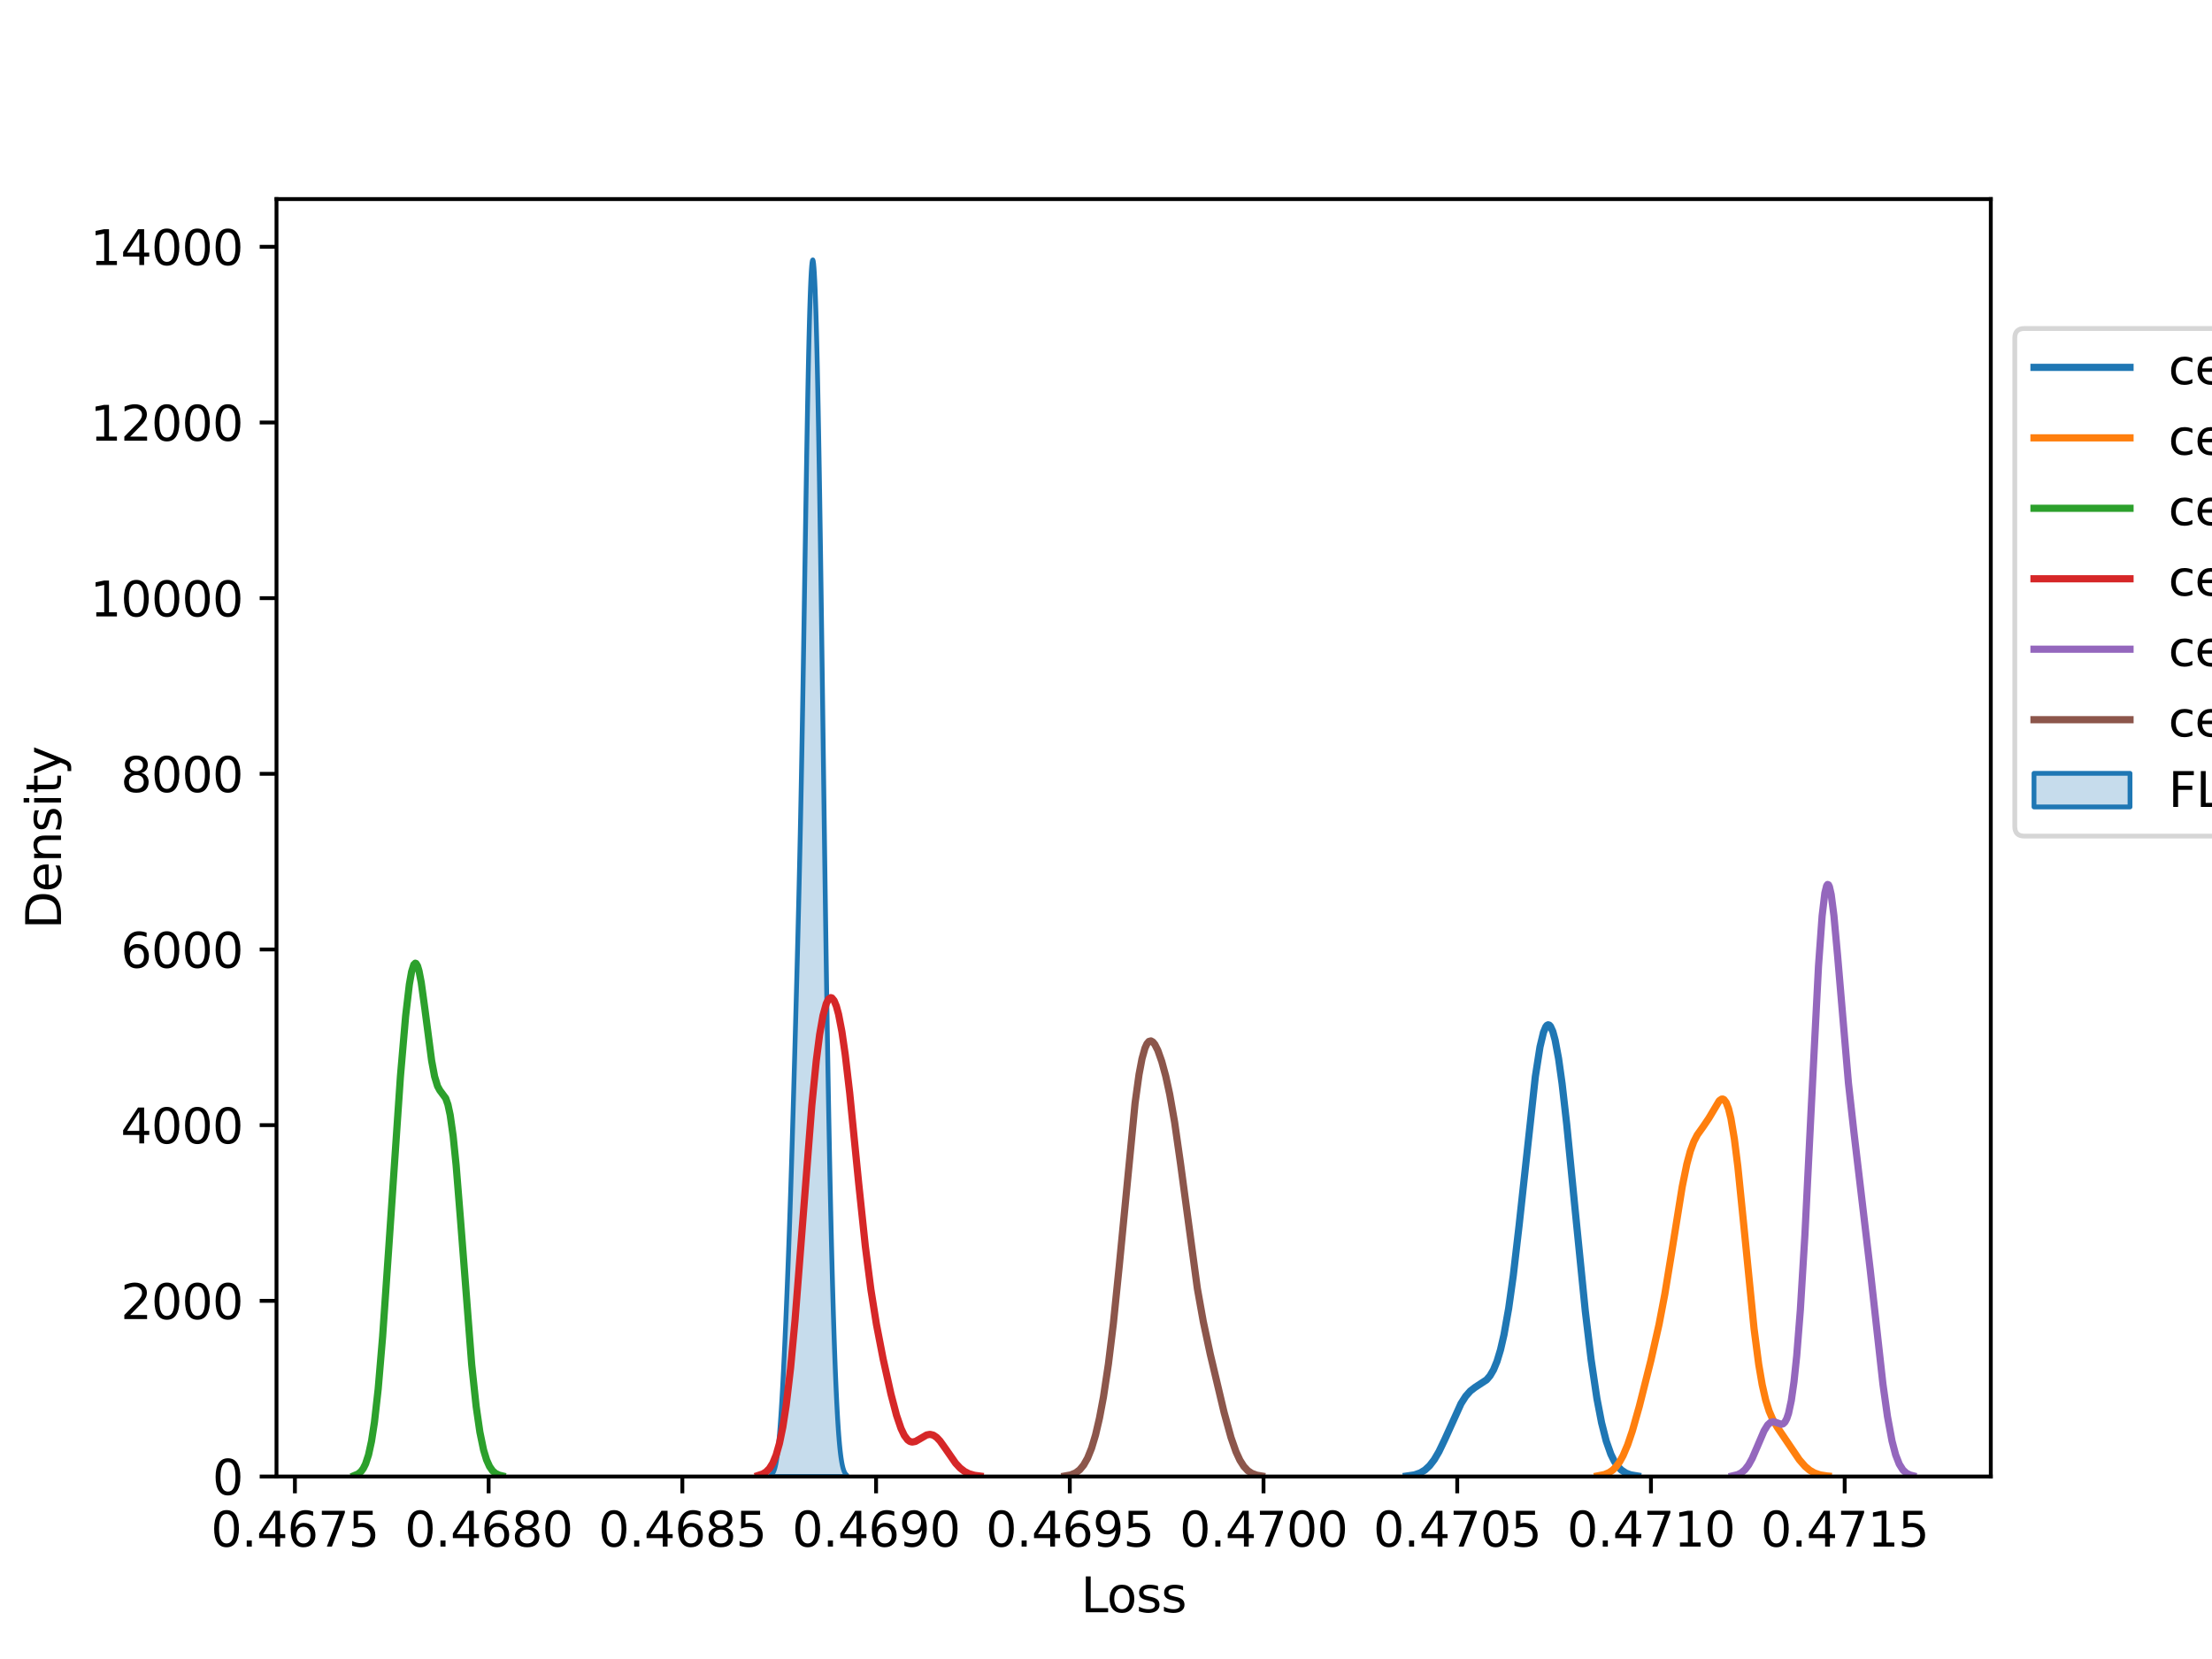<?xml version="1.0" encoding="utf-8" standalone="no"?>
<!DOCTYPE svg PUBLIC "-//W3C//DTD SVG 1.1//EN"
  "http://www.w3.org/Graphics/SVG/1.1/DTD/svg11.dtd">
<svg xmlns:xlink="http://www.w3.org/1999/xlink" width="460.8pt" height="345.6pt" viewBox="0 0 460.8 345.6" xmlns="http://www.w3.org/2000/svg" version="1.1">
 <defs>
  <style type="text/css">*{stroke-linejoin: round; stroke-linecap: butt}</style>
 </defs>
 <g id="figure_1">
  <g id="patch_1">
   <path d="M 0 345.6 
L 460.8 345.6 
L 460.8 0 
L 0 0 
z
" style="fill: #ffffff"/>
  </g>
  <g id="axes_1">
   <g id="patch_2">
    <path d="M 57.6 307.584 
L 414.72 307.584 
L 414.72 41.472 
L 57.6 41.472 
z
" style="fill: #ffffff"/>
   </g>
   <g id="PolyCollection_1">
    <defs>
     <path id="m2bdabfa194" d="M 160.599 -38.295 
L 160.599 -38.016 
L 160.679 -38.016 
L 160.758 -38.016 
L 160.837 -38.016 
L 160.917 -38.016 
L 160.996 -38.016 
L 161.075 -38.016 
L 161.155 -38.016 
L 161.234 -38.016 
L 161.313 -38.016 
L 161.393 -38.016 
L 161.472 -38.016 
L 161.551 -38.016 
L 161.631 -38.016 
L 161.71 -38.016 
L 161.789 -38.016 
L 161.869 -38.016 
L 161.948 -38.016 
L 162.027 -38.016 
L 162.107 -38.016 
L 162.186 -38.016 
L 162.265 -38.016 
L 162.345 -38.016 
L 162.424 -38.016 
L 162.504 -38.016 
L 162.583 -38.016 
L 162.662 -38.016 
L 162.742 -38.016 
L 162.821 -38.016 
L 162.9 -38.016 
L 162.98 -38.016 
L 163.059 -38.016 
L 163.138 -38.016 
L 163.218 -38.016 
L 163.297 -38.016 
L 163.376 -38.016 
L 163.456 -38.016 
L 163.535 -38.016 
L 163.614 -38.016 
L 163.694 -38.016 
L 163.773 -38.016 
L 163.852 -38.016 
L 163.932 -38.016 
L 164.011 -38.016 
L 164.09 -38.016 
L 164.17 -38.016 
L 164.249 -38.016 
L 164.328 -38.016 
L 164.408 -38.016 
L 164.487 -38.016 
L 164.566 -38.016 
L 164.646 -38.016 
L 164.725 -38.016 
L 164.804 -38.016 
L 164.884 -38.016 
L 164.963 -38.016 
L 165.042 -38.016 
L 165.122 -38.016 
L 165.201 -38.016 
L 165.28 -38.016 
L 165.36 -38.016 
L 165.439 -38.016 
L 165.519 -38.016 
L 165.598 -38.016 
L 165.677 -38.016 
L 165.757 -38.016 
L 165.836 -38.016 
L 165.915 -38.016 
L 165.995 -38.016 
L 166.074 -38.016 
L 166.153 -38.016 
L 166.233 -38.016 
L 166.312 -38.016 
L 166.391 -38.016 
L 166.471 -38.016 
L 166.55 -38.016 
L 166.629 -38.016 
L 166.709 -38.016 
L 166.788 -38.016 
L 166.867 -38.016 
L 166.947 -38.016 
L 167.026 -38.016 
L 167.105 -38.016 
L 167.185 -38.016 
L 167.264 -38.016 
L 167.343 -38.016 
L 167.423 -38.016 
L 167.502 -38.016 
L 167.581 -38.016 
L 167.661 -38.016 
L 167.74 -38.016 
L 167.819 -38.016 
L 167.899 -38.016 
L 167.978 -38.016 
L 168.057 -38.016 
L 168.137 -38.016 
L 168.216 -38.016 
L 168.296 -38.016 
L 168.375 -38.016 
L 168.454 -38.016 
L 168.534 -38.016 
L 168.613 -38.016 
L 168.692 -38.016 
L 168.772 -38.016 
L 168.851 -38.016 
L 168.93 -38.016 
L 169.01 -38.016 
L 169.089 -38.016 
L 169.168 -38.016 
L 169.248 -38.016 
L 169.327 -38.016 
L 169.406 -38.016 
L 169.486 -38.016 
L 169.565 -38.016 
L 169.644 -38.016 
L 169.724 -38.016 
L 169.803 -38.016 
L 169.882 -38.016 
L 169.962 -38.016 
L 170.041 -38.016 
L 170.12 -38.016 
L 170.2 -38.016 
L 170.279 -38.016 
L 170.358 -38.016 
L 170.438 -38.016 
L 170.517 -38.016 
L 170.596 -38.016 
L 170.676 -38.016 
L 170.755 -38.016 
L 170.834 -38.016 
L 170.914 -38.016 
L 170.993 -38.016 
L 171.072 -38.016 
L 171.152 -38.016 
L 171.231 -38.016 
L 171.311 -38.016 
L 171.39 -38.016 
L 171.469 -38.016 
L 171.549 -38.016 
L 171.628 -38.016 
L 171.707 -38.016 
L 171.787 -38.016 
L 171.866 -38.016 
L 171.945 -38.016 
L 172.025 -38.016 
L 172.104 -38.016 
L 172.183 -38.016 
L 172.263 -38.016 
L 172.342 -38.016 
L 172.421 -38.016 
L 172.501 -38.016 
L 172.58 -38.016 
L 172.659 -38.016 
L 172.739 -38.016 
L 172.818 -38.016 
L 172.897 -38.016 
L 172.977 -38.016 
L 173.056 -38.016 
L 173.135 -38.016 
L 173.215 -38.016 
L 173.294 -38.016 
L 173.373 -38.016 
L 173.453 -38.016 
L 173.532 -38.016 
L 173.611 -38.016 
L 173.691 -38.016 
L 173.77 -38.016 
L 173.849 -38.016 
L 173.929 -38.016 
L 174.008 -38.016 
L 174.088 -38.016 
L 174.167 -38.016 
L 174.246 -38.016 
L 174.326 -38.016 
L 174.405 -38.016 
L 174.484 -38.016 
L 174.564 -38.016 
L 174.643 -38.016 
L 174.722 -38.016 
L 174.802 -38.016 
L 174.881 -38.016 
L 174.96 -38.016 
L 175.04 -38.016 
L 175.119 -38.016 
L 175.198 -38.016 
L 175.278 -38.016 
L 175.357 -38.016 
L 175.436 -38.016 
L 175.516 -38.016 
L 175.595 -38.016 
L 175.674 -38.016 
L 175.754 -38.016 
L 175.833 -38.016 
L 175.912 -38.016 
L 175.992 -38.016 
L 176.071 -38.016 
L 176.15 -38.016 
L 176.23 -38.016 
L 176.309 -38.016 
L 176.388 -38.016 
L 176.388 -38.309 
L 176.388 -38.309 
L 176.309 -38.375 
L 176.23 -38.454 
L 176.15 -38.548 
L 176.071 -38.659 
L 175.992 -38.79 
L 175.912 -38.944 
L 175.833 -39.125 
L 175.754 -39.334 
L 175.674 -39.577 
L 175.595 -39.857 
L 175.516 -40.178 
L 175.436 -40.545 
L 175.357 -40.962 
L 175.278 -41.434 
L 175.198 -41.966 
L 175.119 -42.563 
L 175.04 -43.23 
L 174.96 -43.971 
L 174.881 -44.793 
L 174.802 -45.698 
L 174.722 -46.693 
L 174.643 -47.781 
L 174.564 -48.967 
L 174.484 -50.253 
L 174.405 -51.644 
L 174.326 -53.143 
L 174.246 -54.752 
L 174.167 -56.474 
L 174.088 -58.31 
L 174.008 -60.262 
L 173.929 -62.333 
L 173.849 -64.522 
L 173.77 -66.831 
L 173.691 -69.262 
L 173.611 -71.815 
L 173.532 -74.492 
L 173.453 -77.293 
L 173.373 -80.222 
L 173.294 -83.279 
L 173.215 -86.466 
L 173.135 -89.787 
L 173.056 -93.243 
L 172.977 -96.838 
L 172.897 -100.574 
L 172.818 -104.455 
L 172.739 -108.483 
L 172.659 -112.66 
L 172.58 -116.989 
L 172.501 -121.471 
L 172.421 -126.106 
L 172.342 -130.893 
L 172.263 -135.829 
L 172.183 -140.911 
L 172.104 -146.133 
L 172.025 -151.488 
L 171.945 -156.965 
L 171.866 -162.555 
L 171.787 -168.242 
L 171.707 -174.011 
L 171.628 -179.846 
L 171.549 -185.726 
L 171.469 -191.633 
L 171.39 -197.543 
L 171.311 -203.434 
L 171.231 -209.284 
L 171.152 -215.068 
L 171.072 -220.764 
L 170.993 -226.349 
L 170.914 -231.802 
L 170.834 -237.101 
L 170.755 -242.227 
L 170.676 -247.162 
L 170.596 -251.89 
L 170.517 -256.396 
L 170.438 -260.668 
L 170.358 -264.693 
L 170.279 -268.464 
L 170.2 -271.97 
L 170.12 -275.206 
L 170.041 -278.164 
L 169.962 -280.84 
L 169.882 -283.227 
L 169.803 -285.322 
L 169.724 -287.118 
L 169.644 -288.612 
L 169.565 -289.798 
L 169.486 -290.671 
L 169.406 -291.226 
L 169.327 -291.456 
L 169.248 -291.357 
L 169.168 -290.925 
L 169.089 -290.154 
L 169.01 -289.043 
L 168.93 -287.59 
L 168.851 -285.796 
L 168.772 -283.663 
L 168.692 -281.197 
L 168.613 -278.406 
L 168.534 -275.301 
L 168.454 -271.896 
L 168.375 -268.209 
L 168.296 -264.259 
L 168.216 -260.071 
L 168.137 -255.67 
L 168.057 -251.084 
L 167.978 -246.343 
L 167.899 -241.478 
L 167.819 -236.522 
L 167.74 -231.505 
L 167.661 -226.459 
L 167.581 -221.414 
L 167.502 -216.399 
L 167.423 -211.438 
L 167.343 -206.556 
L 167.264 -201.772 
L 167.185 -197.103 
L 167.105 -192.56 
L 167.026 -188.155 
L 166.947 -183.891 
L 166.867 -179.771 
L 166.788 -175.794 
L 166.709 -171.956 
L 166.629 -168.249 
L 166.55 -164.666 
L 166.471 -161.195 
L 166.391 -157.827 
L 166.312 -154.549 
L 166.233 -151.35 
L 166.153 -148.217 
L 166.074 -145.142 
L 165.995 -142.114 
L 165.915 -139.125 
L 165.836 -136.17 
L 165.757 -133.242 
L 165.677 -130.34 
L 165.598 -127.461 
L 165.519 -124.605 
L 165.439 -121.773 
L 165.36 -118.968 
L 165.28 -116.191 
L 165.201 -113.448 
L 165.122 -110.74 
L 165.042 -108.073 
L 164.963 -105.45 
L 164.884 -102.874 
L 164.804 -100.347 
L 164.725 -97.872 
L 164.646 -95.451 
L 164.566 -93.083 
L 164.487 -90.77 
L 164.408 -88.51 
L 164.328 -86.303 
L 164.249 -84.147 
L 164.17 -82.04 
L 164.09 -79.981 
L 164.011 -77.967 
L 163.932 -75.997 
L 163.852 -74.07 
L 163.773 -72.183 
L 163.694 -70.337 
L 163.614 -68.532 
L 163.535 -66.767 
L 163.456 -65.043 
L 163.376 -63.362 
L 163.297 -61.725 
L 163.218 -60.135 
L 163.138 -58.593 
L 163.059 -57.103 
L 162.98 -55.666 
L 162.9 -54.285 
L 162.821 -52.963 
L 162.742 -51.702 
L 162.662 -50.503 
L 162.583 -49.369 
L 162.504 -48.299 
L 162.424 -47.296 
L 162.345 -46.358 
L 162.265 -45.486 
L 162.186 -44.679 
L 162.107 -43.935 
L 162.027 -43.253 
L 161.948 -42.631 
L 161.869 -42.066 
L 161.789 -41.555 
L 161.71 -41.096 
L 161.631 -40.685 
L 161.551 -40.319 
L 161.472 -39.994 
L 161.393 -39.708 
L 161.313 -39.457 
L 161.234 -39.238 
L 161.155 -39.048 
L 161.075 -38.884 
L 160.996 -38.742 
L 160.917 -38.621 
L 160.837 -38.518 
L 160.758 -38.431 
L 160.679 -38.357 
L 160.599 -38.295 
z
" style="stroke: #1f77b4"/>
    </defs>
    <g clip-path="url(#pcb3b8fba68)">
     <use xlink:href="#m2bdabfa194" x="0" y="345.6" style="fill: #1f77b4; fill-opacity: 0.25; stroke: #1f77b4"/>
    </g>
   </g>
   <g id="matplotlib.axis_1">
    <g id="xtick_1">
     <g id="line2d_1">
      <defs>
       <path id="m2e5cc1e747" d="M 0 0 
L 0 3.5 
" style="stroke: #000000; stroke-width: 0.8"/>
      </defs>
      <g>
       <use xlink:href="#m2e5cc1e747" x="61.434" y="307.584" style="stroke: #000000; stroke-width: 0.8"/>
      </g>
     </g>
     <g id="text_1">
      <!-- 0.4675 -->
      <g transform="translate(43.939 322.182) scale(0.1 -0.1)">
       <defs>
        <path id="DejaVuSans-30" d="M 2034 4250 
Q 1547 4250 1301 3770 
Q 1056 3291 1056 2328 
Q 1056 1369 1301 889 
Q 1547 409 2034 409 
Q 2525 409 2770 889 
Q 3016 1369 3016 2328 
Q 3016 3291 2770 3770 
Q 2525 4250 2034 4250 
z
M 2034 4750 
Q 2819 4750 3233 4129 
Q 3647 3509 3647 2328 
Q 3647 1150 3233 529 
Q 2819 -91 2034 -91 
Q 1250 -91 836 529 
Q 422 1150 422 2328 
Q 422 3509 836 4129 
Q 1250 4750 2034 4750 
z
" transform="scale(0.016)"/>
        <path id="DejaVuSans-2e" d="M 684 794 
L 1344 794 
L 1344 0 
L 684 0 
L 684 794 
z
" transform="scale(0.016)"/>
        <path id="DejaVuSans-34" d="M 2419 4116 
L 825 1625 
L 2419 1625 
L 2419 4116 
z
M 2253 4666 
L 3047 4666 
L 3047 1625 
L 3713 1625 
L 3713 1100 
L 3047 1100 
L 3047 0 
L 2419 0 
L 2419 1100 
L 313 1100 
L 313 1709 
L 2253 4666 
z
" transform="scale(0.016)"/>
        <path id="DejaVuSans-36" d="M 2113 2584 
Q 1688 2584 1439 2293 
Q 1191 2003 1191 1497 
Q 1191 994 1439 701 
Q 1688 409 2113 409 
Q 2538 409 2786 701 
Q 3034 994 3034 1497 
Q 3034 2003 2786 2293 
Q 2538 2584 2113 2584 
z
M 3366 4563 
L 3366 3988 
Q 3128 4100 2886 4159 
Q 2644 4219 2406 4219 
Q 1781 4219 1451 3797 
Q 1122 3375 1075 2522 
Q 1259 2794 1537 2939 
Q 1816 3084 2150 3084 
Q 2853 3084 3261 2657 
Q 3669 2231 3669 1497 
Q 3669 778 3244 343 
Q 2819 -91 2113 -91 
Q 1303 -91 875 529 
Q 447 1150 447 2328 
Q 447 3434 972 4092 
Q 1497 4750 2381 4750 
Q 2619 4750 2861 4703 
Q 3103 4656 3366 4563 
z
" transform="scale(0.016)"/>
        <path id="DejaVuSans-37" d="M 525 4666 
L 3525 4666 
L 3525 4397 
L 1831 0 
L 1172 0 
L 2766 4134 
L 525 4134 
L 525 4666 
z
" transform="scale(0.016)"/>
        <path id="DejaVuSans-35" d="M 691 4666 
L 3169 4666 
L 3169 4134 
L 1269 4134 
L 1269 2991 
Q 1406 3038 1543 3061 
Q 1681 3084 1819 3084 
Q 2600 3084 3056 2656 
Q 3513 2228 3513 1497 
Q 3513 744 3044 326 
Q 2575 -91 1722 -91 
Q 1428 -91 1123 -41 
Q 819 9 494 109 
L 494 744 
Q 775 591 1075 516 
Q 1375 441 1709 441 
Q 2250 441 2565 725 
Q 2881 1009 2881 1497 
Q 2881 1984 2565 2268 
Q 2250 2553 1709 2553 
Q 1456 2553 1204 2497 
Q 953 2441 691 2322 
L 691 4666 
z
" transform="scale(0.016)"/>
       </defs>
       <use xlink:href="#DejaVuSans-30"/>
       <use xlink:href="#DejaVuSans-2e" x="63.623"/>
       <use xlink:href="#DejaVuSans-34" x="95.41"/>
       <use xlink:href="#DejaVuSans-36" x="159.033"/>
       <use xlink:href="#DejaVuSans-37" x="222.656"/>
       <use xlink:href="#DejaVuSans-35" x="286.279"/>
      </g>
     </g>
    </g>
    <g id="xtick_2">
     <g id="line2d_2">
      <g>
       <use xlink:href="#m2e5cc1e747" x="101.79" y="307.584" style="stroke: #000000; stroke-width: 0.8"/>
      </g>
     </g>
     <g id="text_2">
      <!-- 0.4680 -->
      <g transform="translate(84.295 322.182) scale(0.1 -0.1)">
       <defs>
        <path id="DejaVuSans-38" d="M 2034 2216 
Q 1584 2216 1326 1975 
Q 1069 1734 1069 1313 
Q 1069 891 1326 650 
Q 1584 409 2034 409 
Q 2484 409 2743 651 
Q 3003 894 3003 1313 
Q 3003 1734 2745 1975 
Q 2488 2216 2034 2216 
z
M 1403 2484 
Q 997 2584 770 2862 
Q 544 3141 544 3541 
Q 544 4100 942 4425 
Q 1341 4750 2034 4750 
Q 2731 4750 3128 4425 
Q 3525 4100 3525 3541 
Q 3525 3141 3298 2862 
Q 3072 2584 2669 2484 
Q 3125 2378 3379 2068 
Q 3634 1759 3634 1313 
Q 3634 634 3220 271 
Q 2806 -91 2034 -91 
Q 1263 -91 848 271 
Q 434 634 434 1313 
Q 434 1759 690 2068 
Q 947 2378 1403 2484 
z
M 1172 3481 
Q 1172 3119 1398 2916 
Q 1625 2713 2034 2713 
Q 2441 2713 2670 2916 
Q 2900 3119 2900 3481 
Q 2900 3844 2670 4047 
Q 2441 4250 2034 4250 
Q 1625 4250 1398 4047 
Q 1172 3844 1172 3481 
z
" transform="scale(0.016)"/>
       </defs>
       <use xlink:href="#DejaVuSans-30"/>
       <use xlink:href="#DejaVuSans-2e" x="63.623"/>
       <use xlink:href="#DejaVuSans-34" x="95.41"/>
       <use xlink:href="#DejaVuSans-36" x="159.033"/>
       <use xlink:href="#DejaVuSans-38" x="222.656"/>
       <use xlink:href="#DejaVuSans-30" x="286.279"/>
      </g>
     </g>
    </g>
    <g id="xtick_3">
     <g id="line2d_3">
      <g>
       <use xlink:href="#m2e5cc1e747" x="142.146" y="307.584" style="stroke: #000000; stroke-width: 0.8"/>
      </g>
     </g>
     <g id="text_3">
      <!-- 0.4685 -->
      <g transform="translate(124.65 322.182) scale(0.1 -0.1)">
       <use xlink:href="#DejaVuSans-30"/>
       <use xlink:href="#DejaVuSans-2e" x="63.623"/>
       <use xlink:href="#DejaVuSans-34" x="95.41"/>
       <use xlink:href="#DejaVuSans-36" x="159.033"/>
       <use xlink:href="#DejaVuSans-38" x="222.656"/>
       <use xlink:href="#DejaVuSans-35" x="286.279"/>
      </g>
     </g>
    </g>
    <g id="xtick_4">
     <g id="line2d_4">
      <g>
       <use xlink:href="#m2e5cc1e747" x="182.502" y="307.584" style="stroke: #000000; stroke-width: 0.8"/>
      </g>
     </g>
     <g id="text_4">
      <!-- 0.4690 -->
      <g transform="translate(165.006 322.182) scale(0.1 -0.1)">
       <defs>
        <path id="DejaVuSans-39" d="M 703 97 
L 703 672 
Q 941 559 1184 500 
Q 1428 441 1663 441 
Q 2288 441 2617 861 
Q 2947 1281 2994 2138 
Q 2813 1869 2534 1725 
Q 2256 1581 1919 1581 
Q 1219 1581 811 2004 
Q 403 2428 403 3163 
Q 403 3881 828 4315 
Q 1253 4750 1959 4750 
Q 2769 4750 3195 4129 
Q 3622 3509 3622 2328 
Q 3622 1225 3098 567 
Q 2575 -91 1691 -91 
Q 1453 -91 1209 -44 
Q 966 3 703 97 
z
M 1959 2075 
Q 2384 2075 2632 2365 
Q 2881 2656 2881 3163 
Q 2881 3666 2632 3958 
Q 2384 4250 1959 4250 
Q 1534 4250 1286 3958 
Q 1038 3666 1038 3163 
Q 1038 2656 1286 2365 
Q 1534 2075 1959 2075 
z
" transform="scale(0.016)"/>
       </defs>
       <use xlink:href="#DejaVuSans-30"/>
       <use xlink:href="#DejaVuSans-2e" x="63.623"/>
       <use xlink:href="#DejaVuSans-34" x="95.41"/>
       <use xlink:href="#DejaVuSans-36" x="159.033"/>
       <use xlink:href="#DejaVuSans-39" x="222.656"/>
       <use xlink:href="#DejaVuSans-30" x="286.279"/>
      </g>
     </g>
    </g>
    <g id="xtick_5">
     <g id="line2d_5">
      <g>
       <use xlink:href="#m2e5cc1e747" x="222.858" y="307.584" style="stroke: #000000; stroke-width: 0.8"/>
      </g>
     </g>
     <g id="text_5">
      <!-- 0.4695 -->
      <g transform="translate(205.362 322.182) scale(0.1 -0.1)">
       <use xlink:href="#DejaVuSans-30"/>
       <use xlink:href="#DejaVuSans-2e" x="63.623"/>
       <use xlink:href="#DejaVuSans-34" x="95.41"/>
       <use xlink:href="#DejaVuSans-36" x="159.033"/>
       <use xlink:href="#DejaVuSans-39" x="222.656"/>
       <use xlink:href="#DejaVuSans-35" x="286.279"/>
      </g>
     </g>
    </g>
    <g id="xtick_6">
     <g id="line2d_6">
      <g>
       <use xlink:href="#m2e5cc1e747" x="263.214" y="307.584" style="stroke: #000000; stroke-width: 0.8"/>
      </g>
     </g>
     <g id="text_6">
      <!-- 0.4700 -->
      <g transform="translate(245.718 322.182) scale(0.1 -0.1)">
       <use xlink:href="#DejaVuSans-30"/>
       <use xlink:href="#DejaVuSans-2e" x="63.623"/>
       <use xlink:href="#DejaVuSans-34" x="95.41"/>
       <use xlink:href="#DejaVuSans-37" x="159.033"/>
       <use xlink:href="#DejaVuSans-30" x="222.656"/>
       <use xlink:href="#DejaVuSans-30" x="286.279"/>
      </g>
     </g>
    </g>
    <g id="xtick_7">
     <g id="line2d_7">
      <g>
       <use xlink:href="#m2e5cc1e747" x="303.569" y="307.584" style="stroke: #000000; stroke-width: 0.8"/>
      </g>
     </g>
     <g id="text_7">
      <!-- 0.4705 -->
      <g transform="translate(286.074 322.182) scale(0.1 -0.1)">
       <use xlink:href="#DejaVuSans-30"/>
       <use xlink:href="#DejaVuSans-2e" x="63.623"/>
       <use xlink:href="#DejaVuSans-34" x="95.41"/>
       <use xlink:href="#DejaVuSans-37" x="159.033"/>
       <use xlink:href="#DejaVuSans-30" x="222.656"/>
       <use xlink:href="#DejaVuSans-35" x="286.279"/>
      </g>
     </g>
    </g>
    <g id="xtick_8">
     <g id="line2d_8">
      <g>
       <use xlink:href="#m2e5cc1e747" x="343.925" y="307.584" style="stroke: #000000; stroke-width: 0.8"/>
      </g>
     </g>
     <g id="text_8">
      <!-- 0.4710 -->
      <g transform="translate(326.43 322.182) scale(0.1 -0.1)">
       <defs>
        <path id="DejaVuSans-31" d="M 794 531 
L 1825 531 
L 1825 4091 
L 703 3866 
L 703 4441 
L 1819 4666 
L 2450 4666 
L 2450 531 
L 3481 531 
L 3481 0 
L 794 0 
L 794 531 
z
" transform="scale(0.016)"/>
       </defs>
       <use xlink:href="#DejaVuSans-30"/>
       <use xlink:href="#DejaVuSans-2e" x="63.623"/>
       <use xlink:href="#DejaVuSans-34" x="95.41"/>
       <use xlink:href="#DejaVuSans-37" x="159.033"/>
       <use xlink:href="#DejaVuSans-31" x="222.656"/>
       <use xlink:href="#DejaVuSans-30" x="286.279"/>
      </g>
     </g>
    </g>
    <g id="xtick_9">
     <g id="line2d_9">
      <g>
       <use xlink:href="#m2e5cc1e747" x="384.281" y="307.584" style="stroke: #000000; stroke-width: 0.8"/>
      </g>
     </g>
     <g id="text_9">
      <!-- 0.4715 -->
      <g transform="translate(366.786 322.182) scale(0.1 -0.1)">
       <use xlink:href="#DejaVuSans-30"/>
       <use xlink:href="#DejaVuSans-2e" x="63.623"/>
       <use xlink:href="#DejaVuSans-34" x="95.41"/>
       <use xlink:href="#DejaVuSans-37" x="159.033"/>
       <use xlink:href="#DejaVuSans-31" x="222.656"/>
       <use xlink:href="#DejaVuSans-35" x="286.279"/>
      </g>
     </g>
    </g>
    <g id="text_10">
     <!-- Loss -->
     <g transform="translate(225.193 335.861) scale(0.1 -0.1)">
      <defs>
       <path id="DejaVuSans-4c" d="M 628 4666 
L 1259 4666 
L 1259 531 
L 3531 531 
L 3531 0 
L 628 0 
L 628 4666 
z
" transform="scale(0.016)"/>
       <path id="DejaVuSans-6f" d="M 1959 3097 
Q 1497 3097 1228 2736 
Q 959 2375 959 1747 
Q 959 1119 1226 758 
Q 1494 397 1959 397 
Q 2419 397 2687 759 
Q 2956 1122 2956 1747 
Q 2956 2369 2687 2733 
Q 2419 3097 1959 3097 
z
M 1959 3584 
Q 2709 3584 3137 3096 
Q 3566 2609 3566 1747 
Q 3566 888 3137 398 
Q 2709 -91 1959 -91 
Q 1206 -91 779 398 
Q 353 888 353 1747 
Q 353 2609 779 3096 
Q 1206 3584 1959 3584 
z
" transform="scale(0.016)"/>
       <path id="DejaVuSans-73" d="M 2834 3397 
L 2834 2853 
Q 2591 2978 2328 3040 
Q 2066 3103 1784 3103 
Q 1356 3103 1142 2972 
Q 928 2841 928 2578 
Q 928 2378 1081 2264 
Q 1234 2150 1697 2047 
L 1894 2003 
Q 2506 1872 2764 1633 
Q 3022 1394 3022 966 
Q 3022 478 2636 193 
Q 2250 -91 1575 -91 
Q 1294 -91 989 -36 
Q 684 19 347 128 
L 347 722 
Q 666 556 975 473 
Q 1284 391 1588 391 
Q 1994 391 2212 530 
Q 2431 669 2431 922 
Q 2431 1156 2273 1281 
Q 2116 1406 1581 1522 
L 1381 1569 
Q 847 1681 609 1914 
Q 372 2147 372 2553 
Q 372 3047 722 3315 
Q 1072 3584 1716 3584 
Q 2034 3584 2315 3537 
Q 2597 3491 2834 3397 
z
" transform="scale(0.016)"/>
      </defs>
      <use xlink:href="#DejaVuSans-4c"/>
      <use xlink:href="#DejaVuSans-6f" x="53.963"/>
      <use xlink:href="#DejaVuSans-73" x="115.145"/>
      <use xlink:href="#DejaVuSans-73" x="167.244"/>
     </g>
    </g>
   </g>
   <g id="matplotlib.axis_2">
    <g id="ytick_1">
     <g id="line2d_10">
      <defs>
       <path id="mc722cfe200" d="M 0 0 
L -3.5 0 
" style="stroke: #000000; stroke-width: 0.8"/>
      </defs>
      <g>
       <use xlink:href="#mc722cfe200" x="57.6" y="307.584" style="stroke: #000000; stroke-width: 0.8"/>
      </g>
     </g>
     <g id="text_11">
      <!-- 0 -->
      <g transform="translate(44.237 311.383) scale(0.1 -0.1)">
       <use xlink:href="#DejaVuSans-30"/>
      </g>
     </g>
    </g>
    <g id="ytick_2">
     <g id="line2d_11">
      <g>
       <use xlink:href="#mc722cfe200" x="57.6" y="270.988" style="stroke: #000000; stroke-width: 0.8"/>
      </g>
     </g>
     <g id="text_12">
      <!-- 2000 -->
      <g transform="translate(25.15 274.787) scale(0.1 -0.1)">
       <defs>
        <path id="DejaVuSans-32" d="M 1228 531 
L 3431 531 
L 3431 0 
L 469 0 
L 469 531 
Q 828 903 1448 1529 
Q 2069 2156 2228 2338 
Q 2531 2678 2651 2914 
Q 2772 3150 2772 3378 
Q 2772 3750 2511 3984 
Q 2250 4219 1831 4219 
Q 1534 4219 1204 4116 
Q 875 4013 500 3803 
L 500 4441 
Q 881 4594 1212 4672 
Q 1544 4750 1819 4750 
Q 2544 4750 2975 4387 
Q 3406 4025 3406 3419 
Q 3406 3131 3298 2873 
Q 3191 2616 2906 2266 
Q 2828 2175 2409 1742 
Q 1991 1309 1228 531 
z
" transform="scale(0.016)"/>
       </defs>
       <use xlink:href="#DejaVuSans-32"/>
       <use xlink:href="#DejaVuSans-30" x="63.623"/>
       <use xlink:href="#DejaVuSans-30" x="127.246"/>
       <use xlink:href="#DejaVuSans-30" x="190.869"/>
      </g>
     </g>
    </g>
    <g id="ytick_3">
     <g id="line2d_12">
      <g>
       <use xlink:href="#mc722cfe200" x="57.6" y="234.392" style="stroke: #000000; stroke-width: 0.8"/>
      </g>
     </g>
     <g id="text_13">
      <!-- 4000 -->
      <g transform="translate(25.15 238.191) scale(0.1 -0.1)">
       <use xlink:href="#DejaVuSans-34"/>
       <use xlink:href="#DejaVuSans-30" x="63.623"/>
       <use xlink:href="#DejaVuSans-30" x="127.246"/>
       <use xlink:href="#DejaVuSans-30" x="190.869"/>
      </g>
     </g>
    </g>
    <g id="ytick_4">
     <g id="line2d_13">
      <g>
       <use xlink:href="#mc722cfe200" x="57.6" y="197.796" style="stroke: #000000; stroke-width: 0.8"/>
      </g>
     </g>
     <g id="text_14">
      <!-- 6000 -->
      <g transform="translate(25.15 201.596) scale(0.1 -0.1)">
       <use xlink:href="#DejaVuSans-36"/>
       <use xlink:href="#DejaVuSans-30" x="63.623"/>
       <use xlink:href="#DejaVuSans-30" x="127.246"/>
       <use xlink:href="#DejaVuSans-30" x="190.869"/>
      </g>
     </g>
    </g>
    <g id="ytick_5">
     <g id="line2d_14">
      <g>
       <use xlink:href="#mc722cfe200" x="57.6" y="161.2" style="stroke: #000000; stroke-width: 0.8"/>
      </g>
     </g>
     <g id="text_15">
      <!-- 8000 -->
      <g transform="translate(25.15 165) scale(0.1 -0.1)">
       <use xlink:href="#DejaVuSans-38"/>
       <use xlink:href="#DejaVuSans-30" x="63.623"/>
       <use xlink:href="#DejaVuSans-30" x="127.246"/>
       <use xlink:href="#DejaVuSans-30" x="190.869"/>
      </g>
     </g>
    </g>
    <g id="ytick_6">
     <g id="line2d_15">
      <g>
       <use xlink:href="#mc722cfe200" x="57.6" y="124.605" style="stroke: #000000; stroke-width: 0.8"/>
      </g>
     </g>
     <g id="text_16">
      <!-- 10000 -->
      <g transform="translate(18.788 128.404) scale(0.1 -0.1)">
       <use xlink:href="#DejaVuSans-31"/>
       <use xlink:href="#DejaVuSans-30" x="63.623"/>
       <use xlink:href="#DejaVuSans-30" x="127.246"/>
       <use xlink:href="#DejaVuSans-30" x="190.869"/>
       <use xlink:href="#DejaVuSans-30" x="254.492"/>
      </g>
     </g>
    </g>
    <g id="ytick_7">
     <g id="line2d_16">
      <g>
       <use xlink:href="#mc722cfe200" x="57.6" y="88.009" style="stroke: #000000; stroke-width: 0.8"/>
      </g>
     </g>
     <g id="text_17">
      <!-- 12000 -->
      <g transform="translate(18.788 91.808) scale(0.1 -0.1)">
       <use xlink:href="#DejaVuSans-31"/>
       <use xlink:href="#DejaVuSans-32" x="63.623"/>
       <use xlink:href="#DejaVuSans-30" x="127.246"/>
       <use xlink:href="#DejaVuSans-30" x="190.869"/>
       <use xlink:href="#DejaVuSans-30" x="254.492"/>
      </g>
     </g>
    </g>
    <g id="ytick_8">
     <g id="line2d_17">
      <g>
       <use xlink:href="#mc722cfe200" x="57.6" y="51.413" style="stroke: #000000; stroke-width: 0.8"/>
      </g>
     </g>
     <g id="text_18">
      <!-- 14000 -->
      <g transform="translate(18.788 55.212) scale(0.1 -0.1)">
       <use xlink:href="#DejaVuSans-31"/>
       <use xlink:href="#DejaVuSans-34" x="63.623"/>
       <use xlink:href="#DejaVuSans-30" x="127.246"/>
       <use xlink:href="#DejaVuSans-30" x="190.869"/>
       <use xlink:href="#DejaVuSans-30" x="254.492"/>
      </g>
     </g>
    </g>
    <g id="text_19">
     <!-- Density -->
     <g transform="translate(12.708 193.537) rotate(-90) scale(0.1 -0.1)">
      <defs>
       <path id="DejaVuSans-44" d="M 1259 4147 
L 1259 519 
L 2022 519 
Q 2988 519 3436 956 
Q 3884 1394 3884 2338 
Q 3884 3275 3436 3711 
Q 2988 4147 2022 4147 
L 1259 4147 
z
M 628 4666 
L 1925 4666 
Q 3281 4666 3915 4102 
Q 4550 3538 4550 2338 
Q 4550 1131 3912 565 
Q 3275 0 1925 0 
L 628 0 
L 628 4666 
z
" transform="scale(0.016)"/>
       <path id="DejaVuSans-65" d="M 3597 1894 
L 3597 1613 
L 953 1613 
Q 991 1019 1311 708 
Q 1631 397 2203 397 
Q 2534 397 2845 478 
Q 3156 559 3463 722 
L 3463 178 
Q 3153 47 2828 -22 
Q 2503 -91 2169 -91 
Q 1331 -91 842 396 
Q 353 884 353 1716 
Q 353 2575 817 3079 
Q 1281 3584 2069 3584 
Q 2775 3584 3186 3129 
Q 3597 2675 3597 1894 
z
M 3022 2063 
Q 3016 2534 2758 2815 
Q 2500 3097 2075 3097 
Q 1594 3097 1305 2825 
Q 1016 2553 972 2059 
L 3022 2063 
z
" transform="scale(0.016)"/>
       <path id="DejaVuSans-6e" d="M 3513 2113 
L 3513 0 
L 2938 0 
L 2938 2094 
Q 2938 2591 2744 2837 
Q 2550 3084 2163 3084 
Q 1697 3084 1428 2787 
Q 1159 2491 1159 1978 
L 1159 0 
L 581 0 
L 581 3500 
L 1159 3500 
L 1159 2956 
Q 1366 3272 1645 3428 
Q 1925 3584 2291 3584 
Q 2894 3584 3203 3211 
Q 3513 2838 3513 2113 
z
" transform="scale(0.016)"/>
       <path id="DejaVuSans-69" d="M 603 3500 
L 1178 3500 
L 1178 0 
L 603 0 
L 603 3500 
z
M 603 4863 
L 1178 4863 
L 1178 4134 
L 603 4134 
L 603 4863 
z
" transform="scale(0.016)"/>
       <path id="DejaVuSans-74" d="M 1172 4494 
L 1172 3500 
L 2356 3500 
L 2356 3053 
L 1172 3053 
L 1172 1153 
Q 1172 725 1289 603 
Q 1406 481 1766 481 
L 2356 481 
L 2356 0 
L 1766 0 
Q 1100 0 847 248 
Q 594 497 594 1153 
L 594 3053 
L 172 3053 
L 172 3500 
L 594 3500 
L 594 4494 
L 1172 4494 
z
" transform="scale(0.016)"/>
       <path id="DejaVuSans-79" d="M 2059 -325 
Q 1816 -950 1584 -1140 
Q 1353 -1331 966 -1331 
L 506 -1331 
L 506 -850 
L 844 -850 
Q 1081 -850 1212 -737 
Q 1344 -625 1503 -206 
L 1606 56 
L 191 3500 
L 800 3500 
L 1894 763 
L 2988 3500 
L 3597 3500 
L 2059 -325 
z
" transform="scale(0.016)"/>
      </defs>
      <use xlink:href="#DejaVuSans-44"/>
      <use xlink:href="#DejaVuSans-65" x="77.002"/>
      <use xlink:href="#DejaVuSans-6e" x="138.525"/>
      <use xlink:href="#DejaVuSans-73" x="201.904"/>
      <use xlink:href="#DejaVuSans-69" x="254.004"/>
      <use xlink:href="#DejaVuSans-74" x="281.787"/>
      <use xlink:href="#DejaVuSans-79" x="320.996"/>
     </g>
    </g>
   </g>
   <g id="line2d_18">
    <path d="M 292.985 307.491 
L 294.679 307.241 
L 295.888 306.816 
L 296.856 306.225 
L 297.824 305.326 
L 298.792 304.061 
L 299.76 302.41 
L 300.97 299.879 
L 304.357 292.394 
L 305.325 290.874 
L 306.293 289.776 
L 307.26 289.028 
L 309.68 287.441 
L 310.406 286.593 
L 311.132 285.35 
L 311.858 283.587 
L 312.583 281.185 
L 313.309 278.045 
L 314.277 272.6 
L 315.245 265.698 
L 316.455 255.301 
L 319.842 224.256 
L 320.81 218.083 
L 321.536 215.053 
L 322.02 213.9 
L 322.262 213.597 
L 322.504 213.48 
L 322.746 213.549 
L 322.988 213.804 
L 323.472 214.864 
L 323.955 216.636 
L 324.681 220.529 
L 325.407 225.719 
L 326.375 234.207 
L 328.069 251.412 
L 330.246 273.117 
L 331.456 283.209 
L 332.666 291.336 
L 333.634 296.371 
L 334.602 300.185 
L 335.569 302.931 
L 336.295 304.407 
L 337.021 305.479 
L 337.747 306.232 
L 338.715 306.872 
L 339.683 307.231 
L 341.134 307.474 
L 341.134 307.474 
" clip-path="url(#pcb3b8fba68)" style="fill: none; stroke: #1f77b4; stroke-width: 1.5; stroke-linecap: square"/>
   </g>
   <g id="line2d_19">
    <path d="M 332.8 307.456 
L 334.25 307.17 
L 335.216 306.758 
L 335.94 306.258 
L 336.665 305.537 
L 337.39 304.543 
L 338.114 303.233 
L 339.08 300.957 
L 340.046 298.098 
L 341.496 292.972 
L 343.911 283.401 
L 345.602 275.933 
L 346.809 269.624 
L 348.258 260.783 
L 350.432 247.242 
L 351.398 242.507 
L 352.123 239.809 
L 352.848 237.831 
L 353.572 236.429 
L 354.78 234.735 
L 355.987 232.947 
L 358.161 229.302 
L 358.644 228.966 
L 358.886 228.953 
L 359.127 229.062 
L 359.61 229.704 
L 360.093 230.985 
L 360.577 232.964 
L 361.301 237.267 
L 362.026 243.04 
L 363.233 254.947 
L 365.407 276.819 
L 366.373 284.231 
L 367.098 288.471 
L 367.823 291.654 
L 368.547 293.966 
L 369.272 295.645 
L 370.238 297.314 
L 374.827 304.086 
L 376.035 305.475 
L 377.001 306.284 
L 377.967 306.838 
L 379.174 307.247 
L 380.624 307.472 
L 380.865 307.493 
L 380.865 307.493 
" clip-path="url(#pcb3b8fba68)" style="fill: none; stroke: #ff7f0e; stroke-width: 1.5; stroke-linecap: square"/>
   </g>
   <g id="line2d_20">
    <path d="M 73.833 307.372 
L 74.606 307.05 
L 75.224 306.532 
L 75.688 305.897 
L 76.152 304.961 
L 76.771 303.078 
L 77.389 300.245 
L 78.008 296.238 
L 78.781 289.361 
L 79.709 278.413 
L 80.946 260.533 
L 83.42 224.204 
L 84.503 211.631 
L 85.276 205.064 
L 85.74 202.434 
L 86.204 200.957 
L 86.513 200.653 
L 86.668 200.709 
L 86.977 201.226 
L 87.286 202.258 
L 87.75 204.66 
L 88.523 210.27 
L 89.915 220.944 
L 90.533 224.241 
L 91.152 226.273 
L 91.616 227.124 
L 92.853 228.796 
L 93.317 230.132 
L 93.781 232.284 
L 94.399 236.653 
L 95.018 242.728 
L 95.946 254.269 
L 98.265 284.279 
L 99.193 292.997 
L 99.966 298.323 
L 100.739 302.06 
L 101.358 304.102 
L 101.977 305.487 
L 102.595 306.38 
L 103.214 306.926 
L 103.987 307.297 
L 104.605 307.445 
L 104.605 307.445 
" clip-path="url(#pcb3b8fba68)" style="fill: none; stroke: #2ca02c; stroke-width: 1.5; stroke-linecap: square"/>
   </g>
   <g id="line2d_21">
    <path d="M 157.968 307.354 
L 158.896 307.049 
L 159.593 306.62 
L 160.29 305.914 
L 160.986 304.8 
L 161.683 303.113 
L 162.379 300.669 
L 163.076 297.279 
L 163.773 292.779 
L 164.701 284.89 
L 165.63 274.902 
L 167.023 257.079 
L 169.113 230.313 
L 170.042 220.972 
L 170.739 215.556 
L 171.435 211.591 
L 172.132 209.061 
L 172.596 208.146 
L 173.061 207.828 
L 173.293 207.89 
L 173.757 208.449 
L 174.222 209.584 
L 174.686 211.292 
L 175.383 214.907 
L 176.079 219.713 
L 177.008 227.686 
L 178.866 246.369 
L 180.259 259.58 
L 181.42 268.633 
L 182.581 275.903 
L 183.974 283.102 
L 185.6 290.404 
L 186.761 294.821 
L 187.69 297.563 
L 188.386 299.029 
L 189.083 299.955 
L 189.547 300.284 
L 190.012 300.407 
L 190.708 300.278 
L 191.637 299.747 
L 193.03 298.931 
L 193.727 298.802 
L 194.424 298.964 
L 195.12 299.431 
L 195.817 300.17 
L 196.978 301.798 
L 199.068 304.808 
L 199.997 305.807 
L 200.925 306.527 
L 201.854 307.001 
L 203.015 307.334 
L 204.176 307.488 
L 204.176 307.488 
" clip-path="url(#pcb3b8fba68)" style="fill: none; stroke: #d62728; stroke-width: 1.5; stroke-linecap: square"/>
   </g>
   <g id="line2d_22">
    <path d="M 360.868 307.462 
L 362.003 307.191 
L 362.759 306.804 
L 363.515 306.154 
L 364.271 305.162 
L 365.027 303.791 
L 366.161 301.167 
L 367.485 298.075 
L 368.241 296.84 
L 368.808 296.327 
L 369.375 296.178 
L 369.942 296.311 
L 371.077 296.705 
L 371.455 296.602 
L 371.833 296.243 
L 372.211 295.541 
L 372.589 294.416 
L 373.156 291.78 
L 373.723 287.831 
L 374.29 282.43 
L 375.046 272.871 
L 375.992 257.311 
L 377.315 230.762 
L 378.827 201.246 
L 379.583 190.784 
L 380.15 186.032 
L 380.528 184.515 
L 380.718 184.258 
L 380.907 184.327 
L 381.096 184.712 
L 381.474 186.367 
L 382.041 190.744 
L 382.797 199.007 
L 385.065 225.631 
L 386.2 235.809 
L 389.602 264.536 
L 392.249 288.337 
L 393.194 295.079 
L 394.139 300.184 
L 394.896 303.061 
L 395.652 305.002 
L 396.408 306.211 
L 397.164 306.905 
L 397.92 307.272 
L 398.487 307.418 
L 398.487 307.418 
" clip-path="url(#pcb3b8fba68)" style="fill: none; stroke: #9467bd; stroke-width: 1.5; stroke-linecap: square"/>
   </g>
   <g id="line2d_23">
    <path d="M 221.834 307.475 
L 223.07 307.248 
L 224.099 306.813 
L 224.923 306.187 
L 225.747 305.199 
L 226.571 303.734 
L 227.395 301.679 
L 228.219 298.935 
L 229.043 295.412 
L 229.867 291.023 
L 230.897 284.195 
L 231.927 275.777 
L 233.162 263.714 
L 236.458 229.787 
L 237.282 223.829 
L 237.9 220.556 
L 238.518 218.345 
L 238.93 217.438 
L 239.342 216.95 
L 239.754 216.841 
L 240.165 217.066 
L 240.577 217.581 
L 241.195 218.808 
L 242.019 221.139 
L 242.843 224.173 
L 243.667 227.939 
L 244.697 233.797 
L 245.933 242.452 
L 249.434 268.426 
L 250.67 275.33 
L 252.112 282.069 
L 254.996 294.215 
L 256.437 299.448 
L 257.467 302.395 
L 258.291 304.183 
L 259.115 305.483 
L 259.939 306.364 
L 260.763 306.919 
L 261.793 307.299 
L 262.823 307.474 
L 262.823 307.474 
" clip-path="url(#pcb3b8fba68)" style="fill: none; stroke: #8c564b; stroke-width: 1.5; stroke-linecap: square"/>
   </g>
   <g id="patch_3">
    <path d="M 57.6 307.584 
L 57.6 41.472 
" style="fill: none; stroke: #000000; stroke-width: 0.8; stroke-linejoin: miter; stroke-linecap: square"/>
   </g>
   <g id="patch_4">
    <path d="M 414.72 307.584 
L 414.72 41.472 
" style="fill: none; stroke: #000000; stroke-width: 0.8; stroke-linejoin: miter; stroke-linecap: square"/>
   </g>
   <g id="patch_5">
    <path d="M 57.6 307.584 
L 414.72 307.584 
" style="fill: none; stroke: #000000; stroke-width: 0.8; stroke-linejoin: miter; stroke-linecap: square"/>
   </g>
   <g id="patch_6">
    <path d="M 57.6 41.472 
L 414.72 41.472 
" style="fill: none; stroke: #000000; stroke-width: 0.8; stroke-linejoin: miter; stroke-linecap: square"/>
   </g>
   <g id="legend_1">
    <g id="patch_7">
     <path d="M 421.72 174.179 
L 689.184 174.179 
Q 691.184 174.179 691.184 172.179 
L 691.184 70.432 
Q 691.184 68.432 689.184 68.432 
L 421.72 68.432 
Q 419.72 68.432 419.72 70.432 
L 419.72 172.179 
Q 419.72 174.179 421.72 174.179 
z
" style="fill: #ffffff; opacity: 0.8; stroke: #cccccc; stroke-linejoin: miter"/>
    </g>
    <g id="line2d_24">
     <path d="M 423.72 76.531 
L 433.72 76.531 
L 443.72 76.531 
" style="fill: none; stroke: #1f77b4; stroke-width: 1.5; stroke-linecap: square"/>
    </g>
    <g id="text_20">
     <!-- centralized linearSVR with 1 training dataset -->
     <g transform="translate(451.72 80.031) scale(0.1 -0.1)">
      <defs>
       <path id="DejaVuSans-63" d="M 3122 3366 
L 3122 2828 
Q 2878 2963 2633 3030 
Q 2388 3097 2138 3097 
Q 1578 3097 1268 2742 
Q 959 2388 959 1747 
Q 959 1106 1268 751 
Q 1578 397 2138 397 
Q 2388 397 2633 464 
Q 2878 531 3122 666 
L 3122 134 
Q 2881 22 2623 -34 
Q 2366 -91 2075 -91 
Q 1284 -91 818 406 
Q 353 903 353 1747 
Q 353 2603 823 3093 
Q 1294 3584 2113 3584 
Q 2378 3584 2631 3529 
Q 2884 3475 3122 3366 
z
" transform="scale(0.016)"/>
       <path id="DejaVuSans-72" d="M 2631 2963 
Q 2534 3019 2420 3045 
Q 2306 3072 2169 3072 
Q 1681 3072 1420 2755 
Q 1159 2438 1159 1844 
L 1159 0 
L 581 0 
L 581 3500 
L 1159 3500 
L 1159 2956 
Q 1341 3275 1631 3429 
Q 1922 3584 2338 3584 
Q 2397 3584 2469 3576 
Q 2541 3569 2628 3553 
L 2631 2963 
z
" transform="scale(0.016)"/>
       <path id="DejaVuSans-61" d="M 2194 1759 
Q 1497 1759 1228 1600 
Q 959 1441 959 1056 
Q 959 750 1161 570 
Q 1363 391 1709 391 
Q 2188 391 2477 730 
Q 2766 1069 2766 1631 
L 2766 1759 
L 2194 1759 
z
M 3341 1997 
L 3341 0 
L 2766 0 
L 2766 531 
Q 2569 213 2275 61 
Q 1981 -91 1556 -91 
Q 1019 -91 701 211 
Q 384 513 384 1019 
Q 384 1609 779 1909 
Q 1175 2209 1959 2209 
L 2766 2209 
L 2766 2266 
Q 2766 2663 2505 2880 
Q 2244 3097 1772 3097 
Q 1472 3097 1187 3025 
Q 903 2953 641 2809 
L 641 3341 
Q 956 3463 1253 3523 
Q 1550 3584 1831 3584 
Q 2591 3584 2966 3190 
Q 3341 2797 3341 1997 
z
" transform="scale(0.016)"/>
       <path id="DejaVuSans-6c" d="M 603 4863 
L 1178 4863 
L 1178 0 
L 603 0 
L 603 4863 
z
" transform="scale(0.016)"/>
       <path id="DejaVuSans-7a" d="M 353 3500 
L 3084 3500 
L 3084 2975 
L 922 459 
L 3084 459 
L 3084 0 
L 275 0 
L 275 525 
L 2438 3041 
L 353 3041 
L 353 3500 
z
" transform="scale(0.016)"/>
       <path id="DejaVuSans-64" d="M 2906 2969 
L 2906 4863 
L 3481 4863 
L 3481 0 
L 2906 0 
L 2906 525 
Q 2725 213 2448 61 
Q 2172 -91 1784 -91 
Q 1150 -91 751 415 
Q 353 922 353 1747 
Q 353 2572 751 3078 
Q 1150 3584 1784 3584 
Q 2172 3584 2448 3432 
Q 2725 3281 2906 2969 
z
M 947 1747 
Q 947 1113 1208 752 
Q 1469 391 1925 391 
Q 2381 391 2643 752 
Q 2906 1113 2906 1747 
Q 2906 2381 2643 2742 
Q 2381 3103 1925 3103 
Q 1469 3103 1208 2742 
Q 947 2381 947 1747 
z
" transform="scale(0.016)"/>
       <path id="DejaVuSans-20" transform="scale(0.016)"/>
       <path id="DejaVuSans-53" d="M 3425 4513 
L 3425 3897 
Q 3066 4069 2747 4153 
Q 2428 4238 2131 4238 
Q 1616 4238 1336 4038 
Q 1056 3838 1056 3469 
Q 1056 3159 1242 3001 
Q 1428 2844 1947 2747 
L 2328 2669 
Q 3034 2534 3370 2195 
Q 3706 1856 3706 1288 
Q 3706 609 3251 259 
Q 2797 -91 1919 -91 
Q 1588 -91 1214 -16 
Q 841 59 441 206 
L 441 856 
Q 825 641 1194 531 
Q 1563 422 1919 422 
Q 2459 422 2753 634 
Q 3047 847 3047 1241 
Q 3047 1584 2836 1778 
Q 2625 1972 2144 2069 
L 1759 2144 
Q 1053 2284 737 2584 
Q 422 2884 422 3419 
Q 422 4038 858 4394 
Q 1294 4750 2059 4750 
Q 2388 4750 2728 4690 
Q 3069 4631 3425 4513 
z
" transform="scale(0.016)"/>
       <path id="DejaVuSans-56" d="M 1831 0 
L 50 4666 
L 709 4666 
L 2188 738 
L 3669 4666 
L 4325 4666 
L 2547 0 
L 1831 0 
z
" transform="scale(0.016)"/>
       <path id="DejaVuSans-52" d="M 2841 2188 
Q 3044 2119 3236 1894 
Q 3428 1669 3622 1275 
L 4263 0 
L 3584 0 
L 2988 1197 
Q 2756 1666 2539 1819 
Q 2322 1972 1947 1972 
L 1259 1972 
L 1259 0 
L 628 0 
L 628 4666 
L 2053 4666 
Q 2853 4666 3247 4331 
Q 3641 3997 3641 3322 
Q 3641 2881 3436 2590 
Q 3231 2300 2841 2188 
z
M 1259 4147 
L 1259 2491 
L 2053 2491 
Q 2509 2491 2742 2702 
Q 2975 2913 2975 3322 
Q 2975 3731 2742 3939 
Q 2509 4147 2053 4147 
L 1259 4147 
z
" transform="scale(0.016)"/>
       <path id="DejaVuSans-77" d="M 269 3500 
L 844 3500 
L 1563 769 
L 2278 3500 
L 2956 3500 
L 3675 769 
L 4391 3500 
L 4966 3500 
L 4050 0 
L 3372 0 
L 2619 2869 
L 1863 0 
L 1184 0 
L 269 3500 
z
" transform="scale(0.016)"/>
       <path id="DejaVuSans-68" d="M 3513 2113 
L 3513 0 
L 2938 0 
L 2938 2094 
Q 2938 2591 2744 2837 
Q 2550 3084 2163 3084 
Q 1697 3084 1428 2787 
Q 1159 2491 1159 1978 
L 1159 0 
L 581 0 
L 581 4863 
L 1159 4863 
L 1159 2956 
Q 1366 3272 1645 3428 
Q 1925 3584 2291 3584 
Q 2894 3584 3203 3211 
Q 3513 2838 3513 2113 
z
" transform="scale(0.016)"/>
       <path id="DejaVuSans-67" d="M 2906 1791 
Q 2906 2416 2648 2759 
Q 2391 3103 1925 3103 
Q 1463 3103 1205 2759 
Q 947 2416 947 1791 
Q 947 1169 1205 825 
Q 1463 481 1925 481 
Q 2391 481 2648 825 
Q 2906 1169 2906 1791 
z
M 3481 434 
Q 3481 -459 3084 -895 
Q 2688 -1331 1869 -1331 
Q 1566 -1331 1297 -1286 
Q 1028 -1241 775 -1147 
L 775 -588 
Q 1028 -725 1275 -790 
Q 1522 -856 1778 -856 
Q 2344 -856 2625 -561 
Q 2906 -266 2906 331 
L 2906 616 
Q 2728 306 2450 153 
Q 2172 0 1784 0 
Q 1141 0 747 490 
Q 353 981 353 1791 
Q 353 2603 747 3093 
Q 1141 3584 1784 3584 
Q 2172 3584 2450 3431 
Q 2728 3278 2906 2969 
L 2906 3500 
L 3481 3500 
L 3481 434 
z
" transform="scale(0.016)"/>
      </defs>
      <use xlink:href="#DejaVuSans-63"/>
      <use xlink:href="#DejaVuSans-65" x="54.98"/>
      <use xlink:href="#DejaVuSans-6e" x="116.504"/>
      <use xlink:href="#DejaVuSans-74" x="179.883"/>
      <use xlink:href="#DejaVuSans-72" x="219.092"/>
      <use xlink:href="#DejaVuSans-61" x="260.205"/>
      <use xlink:href="#DejaVuSans-6c" x="321.484"/>
      <use xlink:href="#DejaVuSans-69" x="349.268"/>
      <use xlink:href="#DejaVuSans-7a" x="377.051"/>
      <use xlink:href="#DejaVuSans-65" x="429.541"/>
      <use xlink:href="#DejaVuSans-64" x="491.064"/>
      <use xlink:href="#DejaVuSans-20" x="554.541"/>
      <use xlink:href="#DejaVuSans-6c" x="586.328"/>
      <use xlink:href="#DejaVuSans-69" x="614.111"/>
      <use xlink:href="#DejaVuSans-6e" x="641.895"/>
      <use xlink:href="#DejaVuSans-65" x="705.273"/>
      <use xlink:href="#DejaVuSans-61" x="766.797"/>
      <use xlink:href="#DejaVuSans-72" x="828.076"/>
      <use xlink:href="#DejaVuSans-53" x="869.189"/>
      <use xlink:href="#DejaVuSans-56" x="932.666"/>
      <use xlink:href="#DejaVuSans-52" x="1001.074"/>
      <use xlink:href="#DejaVuSans-20" x="1070.557"/>
      <use xlink:href="#DejaVuSans-77" x="1102.344"/>
      <use xlink:href="#DejaVuSans-69" x="1184.131"/>
      <use xlink:href="#DejaVuSans-74" x="1211.914"/>
      <use xlink:href="#DejaVuSans-68" x="1251.123"/>
      <use xlink:href="#DejaVuSans-20" x="1314.502"/>
      <use xlink:href="#DejaVuSans-31" x="1346.289"/>
      <use xlink:href="#DejaVuSans-20" x="1409.912"/>
      <use xlink:href="#DejaVuSans-74" x="1441.699"/>
      <use xlink:href="#DejaVuSans-72" x="1480.908"/>
      <use xlink:href="#DejaVuSans-61" x="1522.021"/>
      <use xlink:href="#DejaVuSans-69" x="1583.301"/>
      <use xlink:href="#DejaVuSans-6e" x="1611.084"/>
      <use xlink:href="#DejaVuSans-69" x="1674.463"/>
      <use xlink:href="#DejaVuSans-6e" x="1702.246"/>
      <use xlink:href="#DejaVuSans-67" x="1765.625"/>
      <use xlink:href="#DejaVuSans-20" x="1829.102"/>
      <use xlink:href="#DejaVuSans-64" x="1860.889"/>
      <use xlink:href="#DejaVuSans-61" x="1924.365"/>
      <use xlink:href="#DejaVuSans-74" x="1985.645"/>
      <use xlink:href="#DejaVuSans-61" x="2024.854"/>
      <use xlink:href="#DejaVuSans-73" x="2086.133"/>
      <use xlink:href="#DejaVuSans-65" x="2138.232"/>
      <use xlink:href="#DejaVuSans-74" x="2199.756"/>
     </g>
    </g>
    <g id="line2d_25">
     <path d="M 423.72 91.209 
L 433.72 91.209 
L 443.72 91.209 
" style="fill: none; stroke: #ff7f0e; stroke-width: 1.5; stroke-linecap: square"/>
    </g>
    <g id="text_21">
     <!-- centralized linearSVR with 2 training datasets -->
     <g transform="translate(451.72 94.709) scale(0.1 -0.1)">
      <use xlink:href="#DejaVuSans-63"/>
      <use xlink:href="#DejaVuSans-65" x="54.98"/>
      <use xlink:href="#DejaVuSans-6e" x="116.504"/>
      <use xlink:href="#DejaVuSans-74" x="179.883"/>
      <use xlink:href="#DejaVuSans-72" x="219.092"/>
      <use xlink:href="#DejaVuSans-61" x="260.205"/>
      <use xlink:href="#DejaVuSans-6c" x="321.484"/>
      <use xlink:href="#DejaVuSans-69" x="349.268"/>
      <use xlink:href="#DejaVuSans-7a" x="377.051"/>
      <use xlink:href="#DejaVuSans-65" x="429.541"/>
      <use xlink:href="#DejaVuSans-64" x="491.064"/>
      <use xlink:href="#DejaVuSans-20" x="554.541"/>
      <use xlink:href="#DejaVuSans-6c" x="586.328"/>
      <use xlink:href="#DejaVuSans-69" x="614.111"/>
      <use xlink:href="#DejaVuSans-6e" x="641.895"/>
      <use xlink:href="#DejaVuSans-65" x="705.273"/>
      <use xlink:href="#DejaVuSans-61" x="766.797"/>
      <use xlink:href="#DejaVuSans-72" x="828.076"/>
      <use xlink:href="#DejaVuSans-53" x="869.189"/>
      <use xlink:href="#DejaVuSans-56" x="932.666"/>
      <use xlink:href="#DejaVuSans-52" x="1001.074"/>
      <use xlink:href="#DejaVuSans-20" x="1070.557"/>
      <use xlink:href="#DejaVuSans-77" x="1102.344"/>
      <use xlink:href="#DejaVuSans-69" x="1184.131"/>
      <use xlink:href="#DejaVuSans-74" x="1211.914"/>
      <use xlink:href="#DejaVuSans-68" x="1251.123"/>
      <use xlink:href="#DejaVuSans-20" x="1314.502"/>
      <use xlink:href="#DejaVuSans-32" x="1346.289"/>
      <use xlink:href="#DejaVuSans-20" x="1409.912"/>
      <use xlink:href="#DejaVuSans-74" x="1441.699"/>
      <use xlink:href="#DejaVuSans-72" x="1480.908"/>
      <use xlink:href="#DejaVuSans-61" x="1522.021"/>
      <use xlink:href="#DejaVuSans-69" x="1583.301"/>
      <use xlink:href="#DejaVuSans-6e" x="1611.084"/>
      <use xlink:href="#DejaVuSans-69" x="1674.463"/>
      <use xlink:href="#DejaVuSans-6e" x="1702.246"/>
      <use xlink:href="#DejaVuSans-67" x="1765.625"/>
      <use xlink:href="#DejaVuSans-20" x="1829.102"/>
      <use xlink:href="#DejaVuSans-64" x="1860.889"/>
      <use xlink:href="#DejaVuSans-61" x="1924.365"/>
      <use xlink:href="#DejaVuSans-74" x="1985.645"/>
      <use xlink:href="#DejaVuSans-61" x="2024.854"/>
      <use xlink:href="#DejaVuSans-73" x="2086.133"/>
      <use xlink:href="#DejaVuSans-65" x="2138.232"/>
      <use xlink:href="#DejaVuSans-74" x="2199.756"/>
      <use xlink:href="#DejaVuSans-73" x="2238.965"/>
     </g>
    </g>
    <g id="line2d_26">
     <path d="M 423.72 105.887 
L 433.72 105.887 
L 443.72 105.887 
" style="fill: none; stroke: #2ca02c; stroke-width: 1.5; stroke-linecap: square"/>
    </g>
    <g id="text_22">
     <!-- centralized linearSVR with 3 training datasets -->
     <g transform="translate(451.72 109.387) scale(0.1 -0.1)">
      <defs>
       <path id="DejaVuSans-33" d="M 2597 2516 
Q 3050 2419 3304 2112 
Q 3559 1806 3559 1356 
Q 3559 666 3084 287 
Q 2609 -91 1734 -91 
Q 1441 -91 1130 -33 
Q 819 25 488 141 
L 488 750 
Q 750 597 1062 519 
Q 1375 441 1716 441 
Q 2309 441 2620 675 
Q 2931 909 2931 1356 
Q 2931 1769 2642 2001 
Q 2353 2234 1838 2234 
L 1294 2234 
L 1294 2753 
L 1863 2753 
Q 2328 2753 2575 2939 
Q 2822 3125 2822 3475 
Q 2822 3834 2567 4026 
Q 2313 4219 1838 4219 
Q 1578 4219 1281 4162 
Q 984 4106 628 3988 
L 628 4550 
Q 988 4650 1302 4700 
Q 1616 4750 1894 4750 
Q 2613 4750 3031 4423 
Q 3450 4097 3450 3541 
Q 3450 3153 3228 2886 
Q 3006 2619 2597 2516 
z
" transform="scale(0.016)"/>
      </defs>
      <use xlink:href="#DejaVuSans-63"/>
      <use xlink:href="#DejaVuSans-65" x="54.98"/>
      <use xlink:href="#DejaVuSans-6e" x="116.504"/>
      <use xlink:href="#DejaVuSans-74" x="179.883"/>
      <use xlink:href="#DejaVuSans-72" x="219.092"/>
      <use xlink:href="#DejaVuSans-61" x="260.205"/>
      <use xlink:href="#DejaVuSans-6c" x="321.484"/>
      <use xlink:href="#DejaVuSans-69" x="349.268"/>
      <use xlink:href="#DejaVuSans-7a" x="377.051"/>
      <use xlink:href="#DejaVuSans-65" x="429.541"/>
      <use xlink:href="#DejaVuSans-64" x="491.064"/>
      <use xlink:href="#DejaVuSans-20" x="554.541"/>
      <use xlink:href="#DejaVuSans-6c" x="586.328"/>
      <use xlink:href="#DejaVuSans-69" x="614.111"/>
      <use xlink:href="#DejaVuSans-6e" x="641.895"/>
      <use xlink:href="#DejaVuSans-65" x="705.273"/>
      <use xlink:href="#DejaVuSans-61" x="766.797"/>
      <use xlink:href="#DejaVuSans-72" x="828.076"/>
      <use xlink:href="#DejaVuSans-53" x="869.189"/>
      <use xlink:href="#DejaVuSans-56" x="932.666"/>
      <use xlink:href="#DejaVuSans-52" x="1001.074"/>
      <use xlink:href="#DejaVuSans-20" x="1070.557"/>
      <use xlink:href="#DejaVuSans-77" x="1102.344"/>
      <use xlink:href="#DejaVuSans-69" x="1184.131"/>
      <use xlink:href="#DejaVuSans-74" x="1211.914"/>
      <use xlink:href="#DejaVuSans-68" x="1251.123"/>
      <use xlink:href="#DejaVuSans-20" x="1314.502"/>
      <use xlink:href="#DejaVuSans-33" x="1346.289"/>
      <use xlink:href="#DejaVuSans-20" x="1409.912"/>
      <use xlink:href="#DejaVuSans-74" x="1441.699"/>
      <use xlink:href="#DejaVuSans-72" x="1480.908"/>
      <use xlink:href="#DejaVuSans-61" x="1522.021"/>
      <use xlink:href="#DejaVuSans-69" x="1583.301"/>
      <use xlink:href="#DejaVuSans-6e" x="1611.084"/>
      <use xlink:href="#DejaVuSans-69" x="1674.463"/>
      <use xlink:href="#DejaVuSans-6e" x="1702.246"/>
      <use xlink:href="#DejaVuSans-67" x="1765.625"/>
      <use xlink:href="#DejaVuSans-20" x="1829.102"/>
      <use xlink:href="#DejaVuSans-64" x="1860.889"/>
      <use xlink:href="#DejaVuSans-61" x="1924.365"/>
      <use xlink:href="#DejaVuSans-74" x="1985.645"/>
      <use xlink:href="#DejaVuSans-61" x="2024.854"/>
      <use xlink:href="#DejaVuSans-73" x="2086.133"/>
      <use xlink:href="#DejaVuSans-65" x="2138.232"/>
      <use xlink:href="#DejaVuSans-74" x="2199.756"/>
      <use xlink:href="#DejaVuSans-73" x="2238.965"/>
     </g>
    </g>
    <g id="line2d_27">
     <path d="M 423.72 120.565 
L 433.72 120.565 
L 443.72 120.565 
" style="fill: none; stroke: #d62728; stroke-width: 1.5; stroke-linecap: square"/>
    </g>
    <g id="text_23">
     <!-- centralized linearSVR with 4 training datasets -->
     <g transform="translate(451.72 124.065) scale(0.1 -0.1)">
      <use xlink:href="#DejaVuSans-63"/>
      <use xlink:href="#DejaVuSans-65" x="54.98"/>
      <use xlink:href="#DejaVuSans-6e" x="116.504"/>
      <use xlink:href="#DejaVuSans-74" x="179.883"/>
      <use xlink:href="#DejaVuSans-72" x="219.092"/>
      <use xlink:href="#DejaVuSans-61" x="260.205"/>
      <use xlink:href="#DejaVuSans-6c" x="321.484"/>
      <use xlink:href="#DejaVuSans-69" x="349.268"/>
      <use xlink:href="#DejaVuSans-7a" x="377.051"/>
      <use xlink:href="#DejaVuSans-65" x="429.541"/>
      <use xlink:href="#DejaVuSans-64" x="491.064"/>
      <use xlink:href="#DejaVuSans-20" x="554.541"/>
      <use xlink:href="#DejaVuSans-6c" x="586.328"/>
      <use xlink:href="#DejaVuSans-69" x="614.111"/>
      <use xlink:href="#DejaVuSans-6e" x="641.895"/>
      <use xlink:href="#DejaVuSans-65" x="705.273"/>
      <use xlink:href="#DejaVuSans-61" x="766.797"/>
      <use xlink:href="#DejaVuSans-72" x="828.076"/>
      <use xlink:href="#DejaVuSans-53" x="869.189"/>
      <use xlink:href="#DejaVuSans-56" x="932.666"/>
      <use xlink:href="#DejaVuSans-52" x="1001.074"/>
      <use xlink:href="#DejaVuSans-20" x="1070.557"/>
      <use xlink:href="#DejaVuSans-77" x="1102.344"/>
      <use xlink:href="#DejaVuSans-69" x="1184.131"/>
      <use xlink:href="#DejaVuSans-74" x="1211.914"/>
      <use xlink:href="#DejaVuSans-68" x="1251.123"/>
      <use xlink:href="#DejaVuSans-20" x="1314.502"/>
      <use xlink:href="#DejaVuSans-34" x="1346.289"/>
      <use xlink:href="#DejaVuSans-20" x="1409.912"/>
      <use xlink:href="#DejaVuSans-74" x="1441.699"/>
      <use xlink:href="#DejaVuSans-72" x="1480.908"/>
      <use xlink:href="#DejaVuSans-61" x="1522.021"/>
      <use xlink:href="#DejaVuSans-69" x="1583.301"/>
      <use xlink:href="#DejaVuSans-6e" x="1611.084"/>
      <use xlink:href="#DejaVuSans-69" x="1674.463"/>
      <use xlink:href="#DejaVuSans-6e" x="1702.246"/>
      <use xlink:href="#DejaVuSans-67" x="1765.625"/>
      <use xlink:href="#DejaVuSans-20" x="1829.102"/>
      <use xlink:href="#DejaVuSans-64" x="1860.889"/>
      <use xlink:href="#DejaVuSans-61" x="1924.365"/>
      <use xlink:href="#DejaVuSans-74" x="1985.645"/>
      <use xlink:href="#DejaVuSans-61" x="2024.854"/>
      <use xlink:href="#DejaVuSans-73" x="2086.133"/>
      <use xlink:href="#DejaVuSans-65" x="2138.232"/>
      <use xlink:href="#DejaVuSans-74" x="2199.756"/>
      <use xlink:href="#DejaVuSans-73" x="2238.965"/>
     </g>
    </g>
    <g id="line2d_28">
     <path d="M 423.72 135.243 
L 433.72 135.243 
L 443.72 135.243 
" style="fill: none; stroke: #9467bd; stroke-width: 1.5; stroke-linecap: square"/>
    </g>
    <g id="text_24">
     <!-- centralized linearSVR with 5 training datasets -->
     <g transform="translate(451.72 138.743) scale(0.1 -0.1)">
      <use xlink:href="#DejaVuSans-63"/>
      <use xlink:href="#DejaVuSans-65" x="54.98"/>
      <use xlink:href="#DejaVuSans-6e" x="116.504"/>
      <use xlink:href="#DejaVuSans-74" x="179.883"/>
      <use xlink:href="#DejaVuSans-72" x="219.092"/>
      <use xlink:href="#DejaVuSans-61" x="260.205"/>
      <use xlink:href="#DejaVuSans-6c" x="321.484"/>
      <use xlink:href="#DejaVuSans-69" x="349.268"/>
      <use xlink:href="#DejaVuSans-7a" x="377.051"/>
      <use xlink:href="#DejaVuSans-65" x="429.541"/>
      <use xlink:href="#DejaVuSans-64" x="491.064"/>
      <use xlink:href="#DejaVuSans-20" x="554.541"/>
      <use xlink:href="#DejaVuSans-6c" x="586.328"/>
      <use xlink:href="#DejaVuSans-69" x="614.111"/>
      <use xlink:href="#DejaVuSans-6e" x="641.895"/>
      <use xlink:href="#DejaVuSans-65" x="705.273"/>
      <use xlink:href="#DejaVuSans-61" x="766.797"/>
      <use xlink:href="#DejaVuSans-72" x="828.076"/>
      <use xlink:href="#DejaVuSans-53" x="869.189"/>
      <use xlink:href="#DejaVuSans-56" x="932.666"/>
      <use xlink:href="#DejaVuSans-52" x="1001.074"/>
      <use xlink:href="#DejaVuSans-20" x="1070.557"/>
      <use xlink:href="#DejaVuSans-77" x="1102.344"/>
      <use xlink:href="#DejaVuSans-69" x="1184.131"/>
      <use xlink:href="#DejaVuSans-74" x="1211.914"/>
      <use xlink:href="#DejaVuSans-68" x="1251.123"/>
      <use xlink:href="#DejaVuSans-20" x="1314.502"/>
      <use xlink:href="#DejaVuSans-35" x="1346.289"/>
      <use xlink:href="#DejaVuSans-20" x="1409.912"/>
      <use xlink:href="#DejaVuSans-74" x="1441.699"/>
      <use xlink:href="#DejaVuSans-72" x="1480.908"/>
      <use xlink:href="#DejaVuSans-61" x="1522.021"/>
      <use xlink:href="#DejaVuSans-69" x="1583.301"/>
      <use xlink:href="#DejaVuSans-6e" x="1611.084"/>
      <use xlink:href="#DejaVuSans-69" x="1674.463"/>
      <use xlink:href="#DejaVuSans-6e" x="1702.246"/>
      <use xlink:href="#DejaVuSans-67" x="1765.625"/>
      <use xlink:href="#DejaVuSans-20" x="1829.102"/>
      <use xlink:href="#DejaVuSans-64" x="1860.889"/>
      <use xlink:href="#DejaVuSans-61" x="1924.365"/>
      <use xlink:href="#DejaVuSans-74" x="1985.645"/>
      <use xlink:href="#DejaVuSans-61" x="2024.854"/>
      <use xlink:href="#DejaVuSans-73" x="2086.133"/>
      <use xlink:href="#DejaVuSans-65" x="2138.232"/>
      <use xlink:href="#DejaVuSans-74" x="2199.756"/>
      <use xlink:href="#DejaVuSans-73" x="2238.965"/>
     </g>
    </g>
    <g id="line2d_29">
     <path d="M 423.72 149.921 
L 433.72 149.921 
L 443.72 149.921 
" style="fill: none; stroke: #8c564b; stroke-width: 1.5; stroke-linecap: square"/>
    </g>
    <g id="text_25">
     <!-- centralized linearSVR with 10 training datasets -->
     <g transform="translate(451.72 153.421) scale(0.1 -0.1)">
      <use xlink:href="#DejaVuSans-63"/>
      <use xlink:href="#DejaVuSans-65" x="54.98"/>
      <use xlink:href="#DejaVuSans-6e" x="116.504"/>
      <use xlink:href="#DejaVuSans-74" x="179.883"/>
      <use xlink:href="#DejaVuSans-72" x="219.092"/>
      <use xlink:href="#DejaVuSans-61" x="260.205"/>
      <use xlink:href="#DejaVuSans-6c" x="321.484"/>
      <use xlink:href="#DejaVuSans-69" x="349.268"/>
      <use xlink:href="#DejaVuSans-7a" x="377.051"/>
      <use xlink:href="#DejaVuSans-65" x="429.541"/>
      <use xlink:href="#DejaVuSans-64" x="491.064"/>
      <use xlink:href="#DejaVuSans-20" x="554.541"/>
      <use xlink:href="#DejaVuSans-6c" x="586.328"/>
      <use xlink:href="#DejaVuSans-69" x="614.111"/>
      <use xlink:href="#DejaVuSans-6e" x="641.895"/>
      <use xlink:href="#DejaVuSans-65" x="705.273"/>
      <use xlink:href="#DejaVuSans-61" x="766.797"/>
      <use xlink:href="#DejaVuSans-72" x="828.076"/>
      <use xlink:href="#DejaVuSans-53" x="869.189"/>
      <use xlink:href="#DejaVuSans-56" x="932.666"/>
      <use xlink:href="#DejaVuSans-52" x="1001.074"/>
      <use xlink:href="#DejaVuSans-20" x="1070.557"/>
      <use xlink:href="#DejaVuSans-77" x="1102.344"/>
      <use xlink:href="#DejaVuSans-69" x="1184.131"/>
      <use xlink:href="#DejaVuSans-74" x="1211.914"/>
      <use xlink:href="#DejaVuSans-68" x="1251.123"/>
      <use xlink:href="#DejaVuSans-20" x="1314.502"/>
      <use xlink:href="#DejaVuSans-31" x="1346.289"/>
      <use xlink:href="#DejaVuSans-30" x="1409.912"/>
      <use xlink:href="#DejaVuSans-20" x="1473.535"/>
      <use xlink:href="#DejaVuSans-74" x="1505.322"/>
      <use xlink:href="#DejaVuSans-72" x="1544.531"/>
      <use xlink:href="#DejaVuSans-61" x="1585.645"/>
      <use xlink:href="#DejaVuSans-69" x="1646.924"/>
      <use xlink:href="#DejaVuSans-6e" x="1674.707"/>
      <use xlink:href="#DejaVuSans-69" x="1738.086"/>
      <use xlink:href="#DejaVuSans-6e" x="1765.869"/>
      <use xlink:href="#DejaVuSans-67" x="1829.248"/>
      <use xlink:href="#DejaVuSans-20" x="1892.725"/>
      <use xlink:href="#DejaVuSans-64" x="1924.512"/>
      <use xlink:href="#DejaVuSans-61" x="1987.988"/>
      <use xlink:href="#DejaVuSans-74" x="2049.268"/>
      <use xlink:href="#DejaVuSans-61" x="2088.477"/>
      <use xlink:href="#DejaVuSans-73" x="2149.756"/>
      <use xlink:href="#DejaVuSans-65" x="2201.855"/>
      <use xlink:href="#DejaVuSans-74" x="2263.379"/>
      <use xlink:href="#DejaVuSans-73" x="2302.588"/>
     </g>
    </g>
    <g id="patch_8">
     <path d="M 423.72 168.099 
L 443.72 168.099 
L 443.72 161.099 
L 423.72 161.099 
z
" style="fill: #1f77b4; fill-opacity: 0.25; stroke: #1f77b4; stroke-linejoin: miter"/>
    </g>
    <g id="text_26">
     <!-- FL linearSVR with 3 clients -->
     <g transform="translate(451.72 168.099) scale(0.1 -0.1)">
      <defs>
       <path id="DejaVuSans-46" d="M 628 4666 
L 3309 4666 
L 3309 4134 
L 1259 4134 
L 1259 2759 
L 3109 2759 
L 3109 2228 
L 1259 2228 
L 1259 0 
L 628 0 
L 628 4666 
z
" transform="scale(0.016)"/>
      </defs>
      <use xlink:href="#DejaVuSans-46"/>
      <use xlink:href="#DejaVuSans-4c" x="57.52"/>
      <use xlink:href="#DejaVuSans-20" x="113.232"/>
      <use xlink:href="#DejaVuSans-6c" x="145.02"/>
      <use xlink:href="#DejaVuSans-69" x="172.803"/>
      <use xlink:href="#DejaVuSans-6e" x="200.586"/>
      <use xlink:href="#DejaVuSans-65" x="263.965"/>
      <use xlink:href="#DejaVuSans-61" x="325.488"/>
      <use xlink:href="#DejaVuSans-72" x="386.768"/>
      <use xlink:href="#DejaVuSans-53" x="427.881"/>
      <use xlink:href="#DejaVuSans-56" x="491.357"/>
      <use xlink:href="#DejaVuSans-52" x="559.766"/>
      <use xlink:href="#DejaVuSans-20" x="629.248"/>
      <use xlink:href="#DejaVuSans-77" x="661.035"/>
      <use xlink:href="#DejaVuSans-69" x="742.822"/>
      <use xlink:href="#DejaVuSans-74" x="770.605"/>
      <use xlink:href="#DejaVuSans-68" x="809.814"/>
      <use xlink:href="#DejaVuSans-20" x="873.193"/>
      <use xlink:href="#DejaVuSans-33" x="904.98"/>
      <use xlink:href="#DejaVuSans-20" x="968.604"/>
      <use xlink:href="#DejaVuSans-63" x="1000.391"/>
      <use xlink:href="#DejaVuSans-6c" x="1055.371"/>
      <use xlink:href="#DejaVuSans-69" x="1083.154"/>
      <use xlink:href="#DejaVuSans-65" x="1110.938"/>
      <use xlink:href="#DejaVuSans-6e" x="1172.461"/>
      <use xlink:href="#DejaVuSans-74" x="1235.84"/>
      <use xlink:href="#DejaVuSans-73" x="1275.049"/>
     </g>
    </g>
   </g>
  </g>
 </g>
 <defs>
  <clipPath id="pcb3b8fba68">
   <rect x="57.6" y="41.472" width="357.12" height="266.112"/>
  </clipPath>
 </defs>
</svg>
